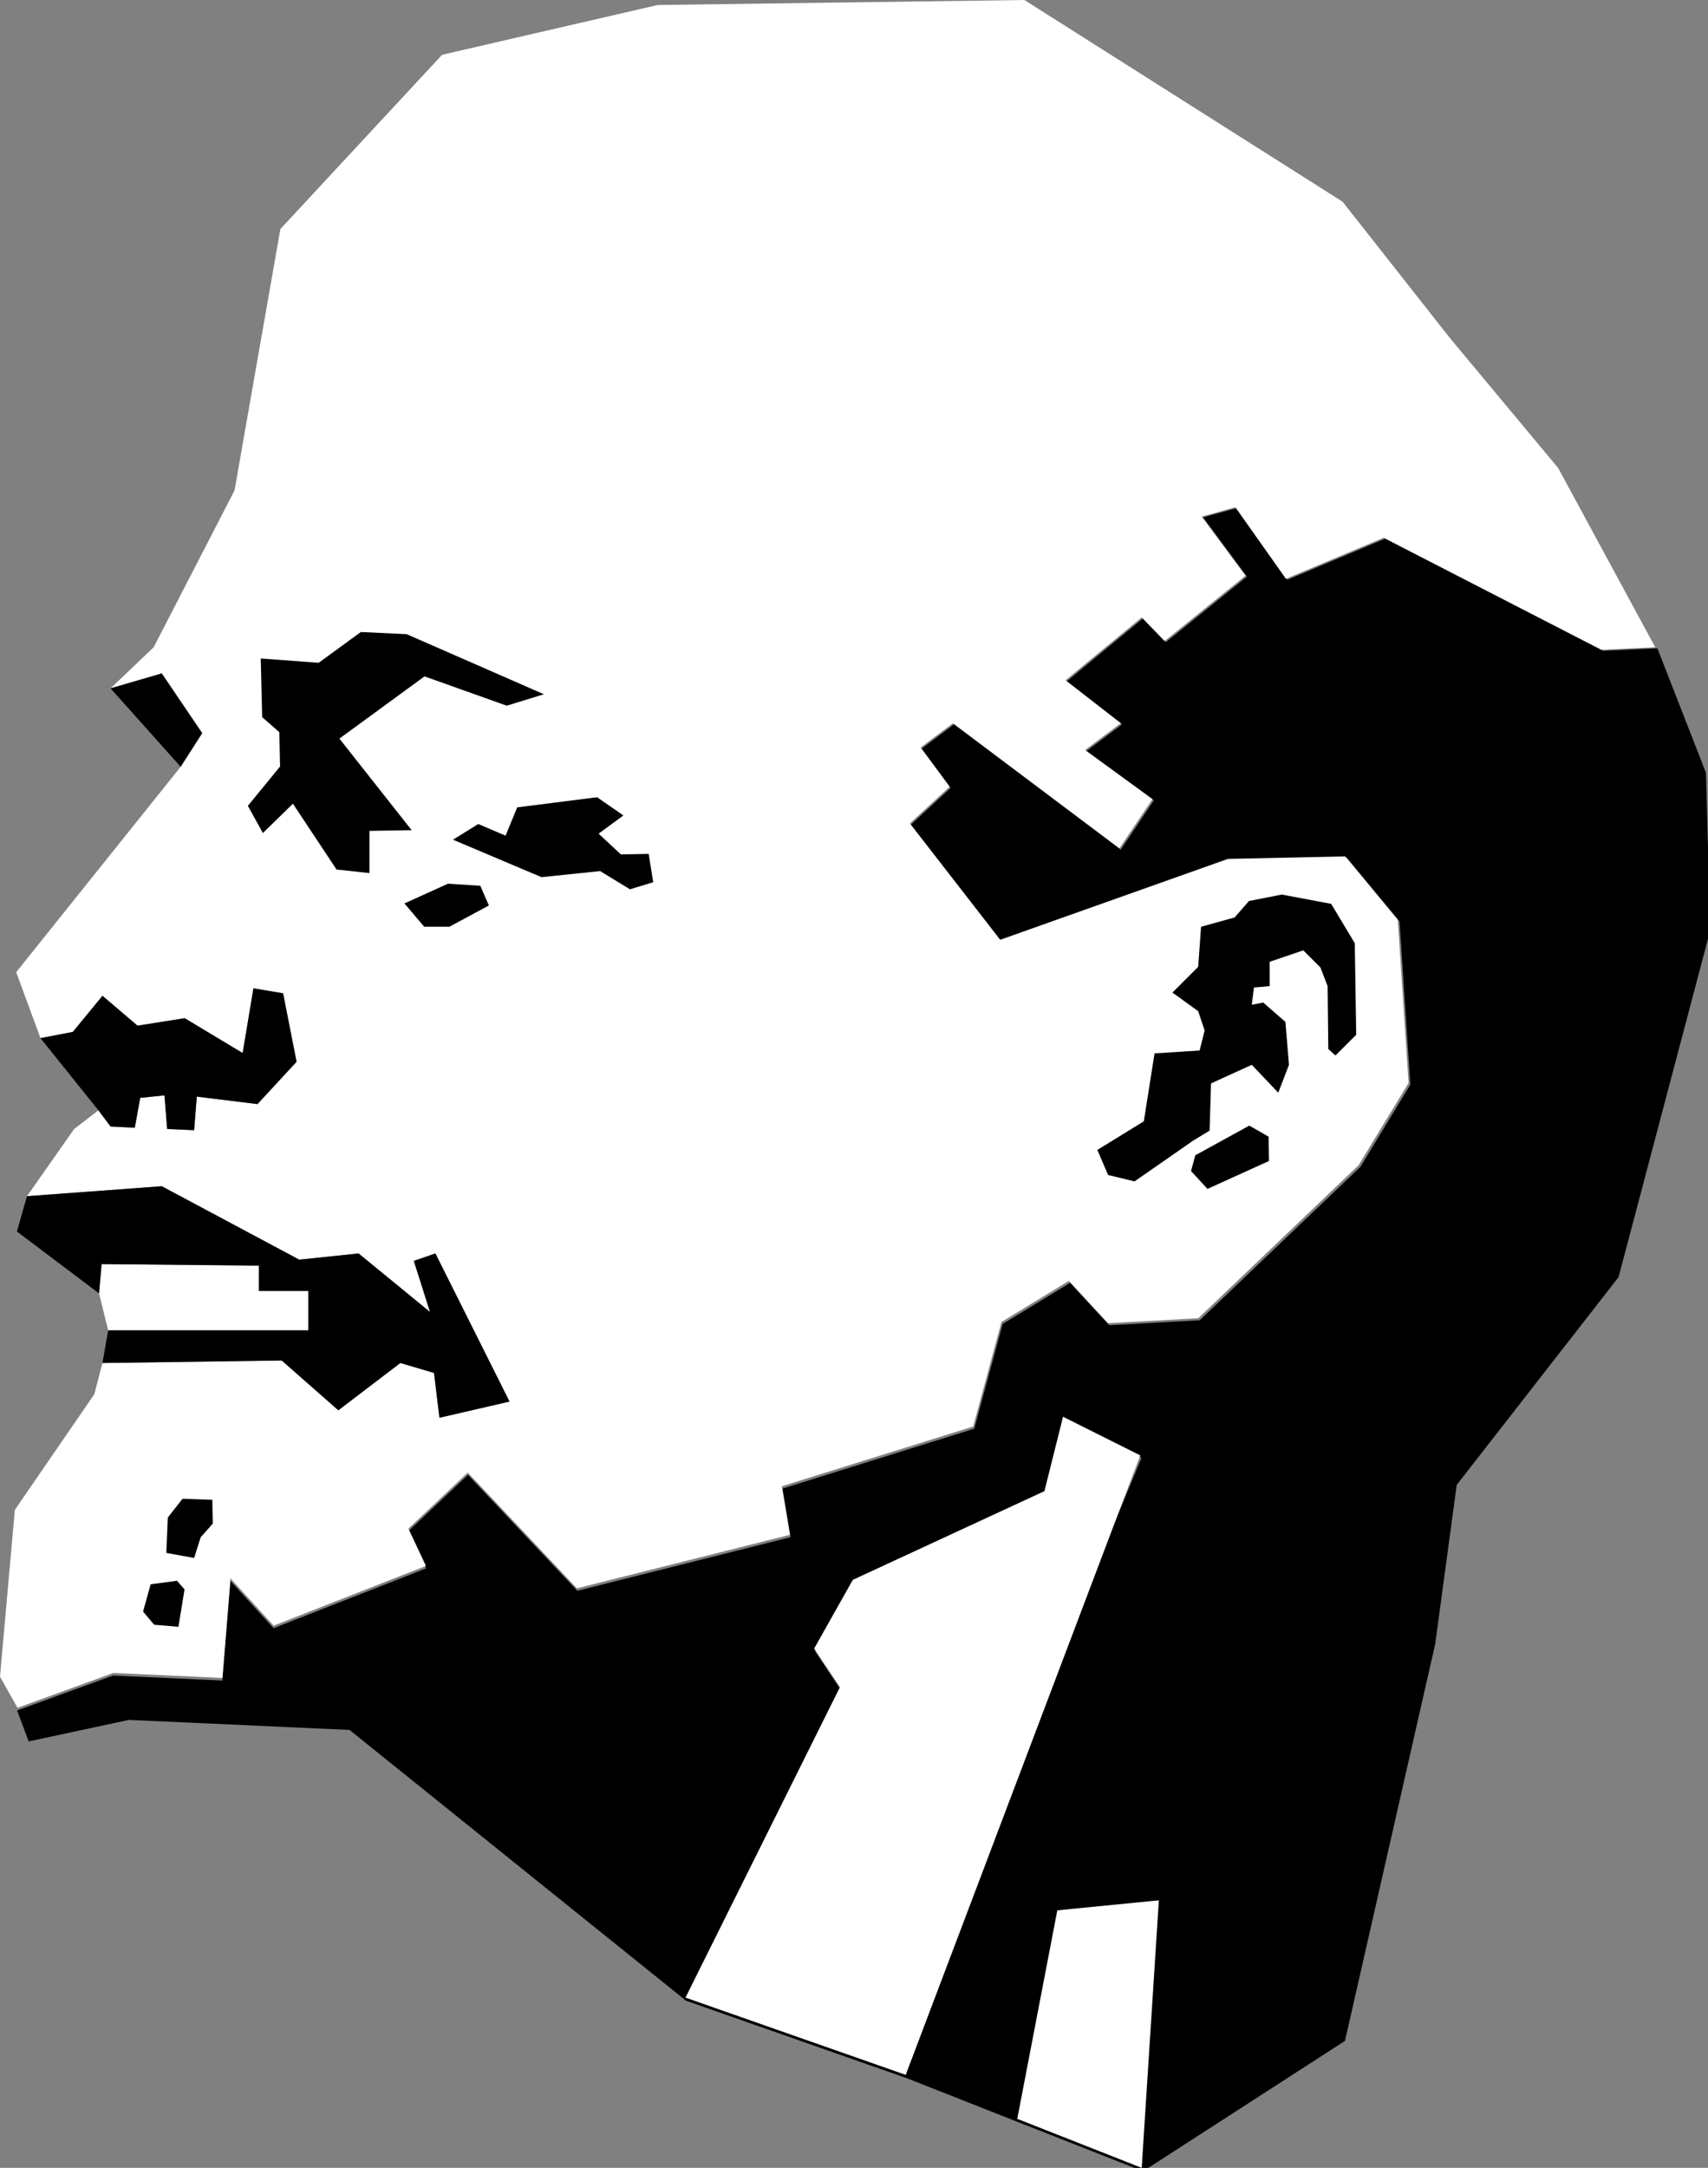 <?xml version="1.0" encoding="UTF-8" standalone="no"?>
<!-- Created with Inkscape (http://www.inkscape.org/) -->

<svg
   width="154.447mm"
   height="195.949mm"
   viewBox="0 0 154.447 195.949"
   version="1.1"
   id="svg5"
   inkscape:version="1.1.1 (3bf5ae0d25, 2021-09-20)"
   sodipodi:docname="Lenin.svg"
   xmlns:inkscape="http://www.inkscape.org/namespaces/inkscape"
   xmlns:sodipodi="http://sodipodi.sourceforge.net/DTD/sodipodi-0.dtd"
   xmlns="http://www.w3.org/2000/svg"
   xmlns:svg="http://www.w3.org/2000/svg">
  <rect x="0" y="0" width="154.447" height="195.949" fill="#808080" stroke="none"/>
  <sodipodi:namedview
     id="namedview7"
     pagecolor="#ffffff"
     bordercolor="#111111"
     borderopacity="1"
     inkscape:pageshadow="0"
     inkscape:pageopacity="0"
     inkscape:pagecheckerboard="1"
     inkscape:document-units="mm"
     showgrid="false"
     fit-margin-top="0"
     fit-margin-left="0"
     fit-margin-right="0"
     fit-margin-bottom="0"
     inkscape:zoom="1"
     inkscape:cx="181.5"
     inkscape:cy="366.5"
     inkscape:window-width="1920"
     inkscape:window-height="1001"
     inkscape:window-x="-9"
     inkscape:window-y="-9"
     inkscape:window-maximized="1"
     inkscape:current-layer="layer1" />
  <defs
     id="defs2" />
  <g
     inkscape:label="Layer 1"
     inkscape:groupmode="layer"
     id="layer1"
     transform="translate(184.191,-27.292)">
    <path
       id="path1095"
       style="fill:#000000;stroke:none;stroke-width:1.89;stroke-linecap:round;stroke-linejoin:round;stroke-dashoffset:1.512;stop-color:#000000"
       d="m 322.336,174.131 -11.516,3.189 14.971,20.199 -27.641,22.324 -7.83,-8.08 -26.029,21.475 18.889,14.67 -12.209,9.143 23.035,16.797 -11.287,16.797 -56.893,-42.736 -11.057,8.293 9.904,13.395 -13.59,12.545 30.865,39.758 77.854,-27.639 40.078,-0.852 17.967,21.688 3.686,55.705 -17.045,28.064 -54.82,52.305 -30.865,1.701 -13.359,-14.459 -23.033,14.033 -9.674,35.719 -65.416,20.412 2.766,16.584 -72.787,18.285 -37.314,-39.547 -20.27,19.135 5.99,12.758 -52.057,20.41 -14.74,-16.158 -2.766,34.02 -37.314,-1.701 -32.707,11.906 3.947,10.549 34.213,-7.33 75.27,3.42 114.857,92.375 75.268,26.395 38.123,15.029 42.523,16.738 68.914,-44.477 30.791,-135.385 7.332,-54.252 55.23,-70.871 31.279,-118.277 -1.467,-53.764 -16.568,-42.449 -18.426,0.852 -74.398,-38.271 -33.398,14.033 z m -58.896,310.717 26.393,13.195 -64.236,154.297 -77.033,2.502 38.631,-77.619 -8.797,-13.197 13.195,-23.461 65.494,-30.303 z"
       transform="matrix(0.265,0,0,0.265,-157.768,27.068)" />
    <path
       style="fill:#ffffff;stroke:none;stroke-width:0.64;stroke-linecap:round;stroke-linejoin:round;stroke-dashoffset:1.512;stop-color:#000000"
       d="m -170.296,85.797 7.313,-14.176 4.144,-23.627 14.626,-15.751 19.502,-4.5 33.153,-0.45 28.765,18.227 9.751,12.376 9.751,11.701 8.776,16.201 -4.875,0.225 -19.684,-10.126 -8.837,3.713 -4.571,-6.469 -3.047,0.844 3.961,5.344 -7.313,5.907 -2.072,-2.138 -6.887,5.682 4.997,3.882 -3.23,2.419 6.094,4.444 -2.986,4.444 -15.053,-11.307 -2.925,2.194 2.621,3.544 -3.596,3.319 8.166,10.52 20.599,-7.313 10.604,-0.225 4.754,5.738 0.975,14.739 -4.51,7.426 -14.504,13.839 -8.166,0.45 -3.535,-3.825 -6.094,3.713 -2.56,9.451 -17.308,5.4 0.731,4.388 -19.258,4.838 -9.873,-10.463 -5.363,5.063 1.585,3.375 -13.773,5.4 -3.9,-4.275 -0.731,9.001 -9.873,-0.45 -8.654,3.15 -1.585,-2.813 1.341,-15.076 7.191,-10.463 0.731,-2.813 16.211,-0.225 5.119,4.5 5.607,-4.275 3.047,0.9 0.488,4.05 6.338,-1.463 -6.704,-13.389 -1.95,0.675 1.463,4.613 -6.46,-5.288 -5.363,0.563 -12.432,-6.638 -12.189,0.9 4.266,-6.075 2.194,-1.688 1.097,1.463 2.194,0.112 0.488,-2.7 2.194,-0.225 0.244,3.038 2.438,0.112 0.244,-3.038 5.485,0.675 3.535,-3.825 -1.219,-6.188 -2.681,-0.45 -0.975,5.85 -5.241,-3.15 -4.266,0.675 -3.169,-2.7 -2.681,3.263 -2.925,0.563 -2.194,-5.963 14.87,-18.564 1.95,-3.038 -3.657,-5.4 -4.632,1.35 z"
       id="path881" />
    <path
       style="fill:#ffffff;stroke:none;stroke-width:0.5;stroke-linecap:round;stroke-linejoin:round;stroke-dashoffset:1.512;stop-color:#000000"
       d="m -122.206,207.853 13.966,-28.062 -2.328,-3.492 3.492,-6.207 17.328,-8.018 1.681,-6.724 6.983,3.492 -21.208,55.994 -19.915,-6.983"
       id="path1243" />
    <path
       style="fill:#ffffff;stroke:none;stroke-width:0.5;stroke-linecap:round;stroke-linejoin:round;stroke-dashoffset:1.512;stop-color:#000000"
       d="m -175.233,144.203 0.823,3.338 h 18.105 v -3.566 h -4.481 v -2.286 l -14.219,-0.137 z"
       id="path1358" />
    <path
       style="fill:#000000;stroke:none;stroke-width:0.5;stroke-linecap:round;stroke-linejoin:round;stroke-dashoffset:1.512;stop-color:#000000"
       d="m -180.534,121.125 5.241,6.526 1.097,1.463 2.194,0.112 0.488,-2.7 2.194,-0.225 0.244,3.038 2.438,0.112 0.244,-3.038 5.485,0.675 3.535,-3.825 -1.219,-6.188 -2.681,-0.45 -0.975,5.85 -5.241,-3.15 -4.266,0.675 -3.169,-2.7 -2.681,3.263 -2.925,0.563"
       id="path1473" />
    <path
       style="fill:#000000;stroke:none;stroke-width:0.5;stroke-linecap:round;stroke-linejoin:round;stroke-dashoffset:1.512;stop-color:#000000"
       d="m -181.753,135.414 -0.908,3.19 7.428,5.6 0.229,-2.652 14.219,0.137 v 2.286 h 4.481 v 3.566 h -18.105 l -0.518,2.949 16.211,-0.225 5.119,4.5 5.607,-4.275 3.047,0.9 0.488,4.05 6.338,-1.463 -6.704,-13.389 -1.95,0.675 1.463,4.613 -6.46,-5.288 -5.363,0.563 -12.432,-6.638 -12.189,0.9"
       id="path1508" />
    <path
       style="fill:#000000;stroke:none;stroke-width:0.5;stroke-linecap:round;stroke-linejoin:round;stroke-dashoffset:1.512;stop-color:#000000"
       d="m -174.196,89.51 6.338,7.088 1.95,-3.038 -3.657,-5.4 -4.632,1.35"
       id="path1623" />
    <path
       style="fill:#000000;stroke:none;stroke-width:0.5;stroke-linecap:round;stroke-linejoin:round;stroke-dashoffset:1.512;stop-color:#000000"
       d="m -160.613,86.812 0.129,5.302 1.552,1.358 0.065,3.104 -2.91,3.556 1.358,2.457 2.716,-2.651 3.944,5.949 2.974,0.323 v -3.815 l 3.815,-0.065 -6.53,-8.276 7.694,-5.625 7.436,2.651 3.362,-1.035 -12.414,-5.431 -4.138,-0.194 -3.815,2.78 z"
       id="path1738" />
    <path
       style="fill:#000000;stroke:none;stroke-width:0.5;stroke-linecap:round;stroke-linejoin:round;stroke-dashoffset:1.512;stop-color:#000000"
       d="m -147.618,108.953 1.783,2.103 h 2.286 l 3.566,-1.92 -0.777,-1.783 -2.926,-0.183 z"
       id="path1740" />
    <path
       style="fill:#000000;stroke:none;stroke-width:0.5;stroke-linecap:round;stroke-linejoin:round;stroke-dashoffset:1.512;stop-color:#000000"
       d="m -143.229,103.192 2.286,-1.417 2.469,1.052 1.052,-2.56 7.224,-0.914 2.377,1.646 -2.24,1.646 2.012,1.875 2.515,-0.046 0.411,2.56 -2.103,0.64 -2.698,-1.646 -5.304,0.549 z"
       id="path1742" />
    <path
       style="fill:#000000;stroke:none;stroke-width:0.5;stroke-linecap:round;stroke-linejoin:round;stroke-dashoffset:1.512;stop-color:#000000"
       d="m -170.569,170.493 -0.686,2.469 1.006,1.189 2.195,0.183 0.549,-3.383 -0.686,-0.777 z"
       id="path1744" />
    <path
       style="fill:#000000;stroke:none;stroke-width:0.5;stroke-linecap:round;stroke-linejoin:round;stroke-dashoffset:1.512;stop-color:#000000"
       d="m -167.689,162.766 -1.326,1.692 -0.137,3.2 2.515,0.457 0.594,-1.875 1.097,-1.234 -0.046,-2.149 z"
       id="path1746" />
    <path
       style="fill:#000000;stroke:none;stroke-width:0.5;stroke-linecap:round;stroke-linejoin:round;stroke-dashoffset:1.512;stop-color:#000000"
       d="m -79.79,122.504 -0.97,6.143 -4.203,2.586 0.97,2.263 2.392,0.582 5.302,-3.686 1.487,-0.905 0.129,-4.267 3.686,-1.681 2.392,2.522 0.97,-2.522 -0.323,-3.88 -2.004,-1.746 -1.035,0.194 0.194,-1.552 1.422,-0.129 v -2.198 l 3.039,-1.035 1.552,1.552 0.647,1.681 0.065,5.69 0.647,0.582 1.875,-1.875 -0.129,-8.276 -2.134,-3.556 -4.461,-0.841 -2.974,0.582 -1.293,1.487 -3.039,0.841 -0.259,3.621 -2.328,2.328 2.328,1.681 0.582,1.746 -0.453,1.81 z"
       id="path1766" />
    <path
       style="fill:#000000;stroke:none;stroke-width:0.5;stroke-linecap:round;stroke-linejoin:round;stroke-dashoffset:1.512;stop-color:#000000"
       d="m -71.222,129.034 -4.882,2.683 -0.388,1.422 1.487,1.616 5.561,-2.522 -0.032,-2.198 z"
       id="path1768" />
    <path
       style="fill:#ffffff;stroke:none;stroke-width:0.5;stroke-linecap:round;stroke-linejoin:round;stroke-dashoffset:1.512;stop-color:#000000"
       d="m -92.204,218.812 3.621,-18.848 9.182,-0.905 -1.552,24.182 z"
       id="path1996"
       sodipodi:nodetypes="ccccc" />
  </g>
</svg>

